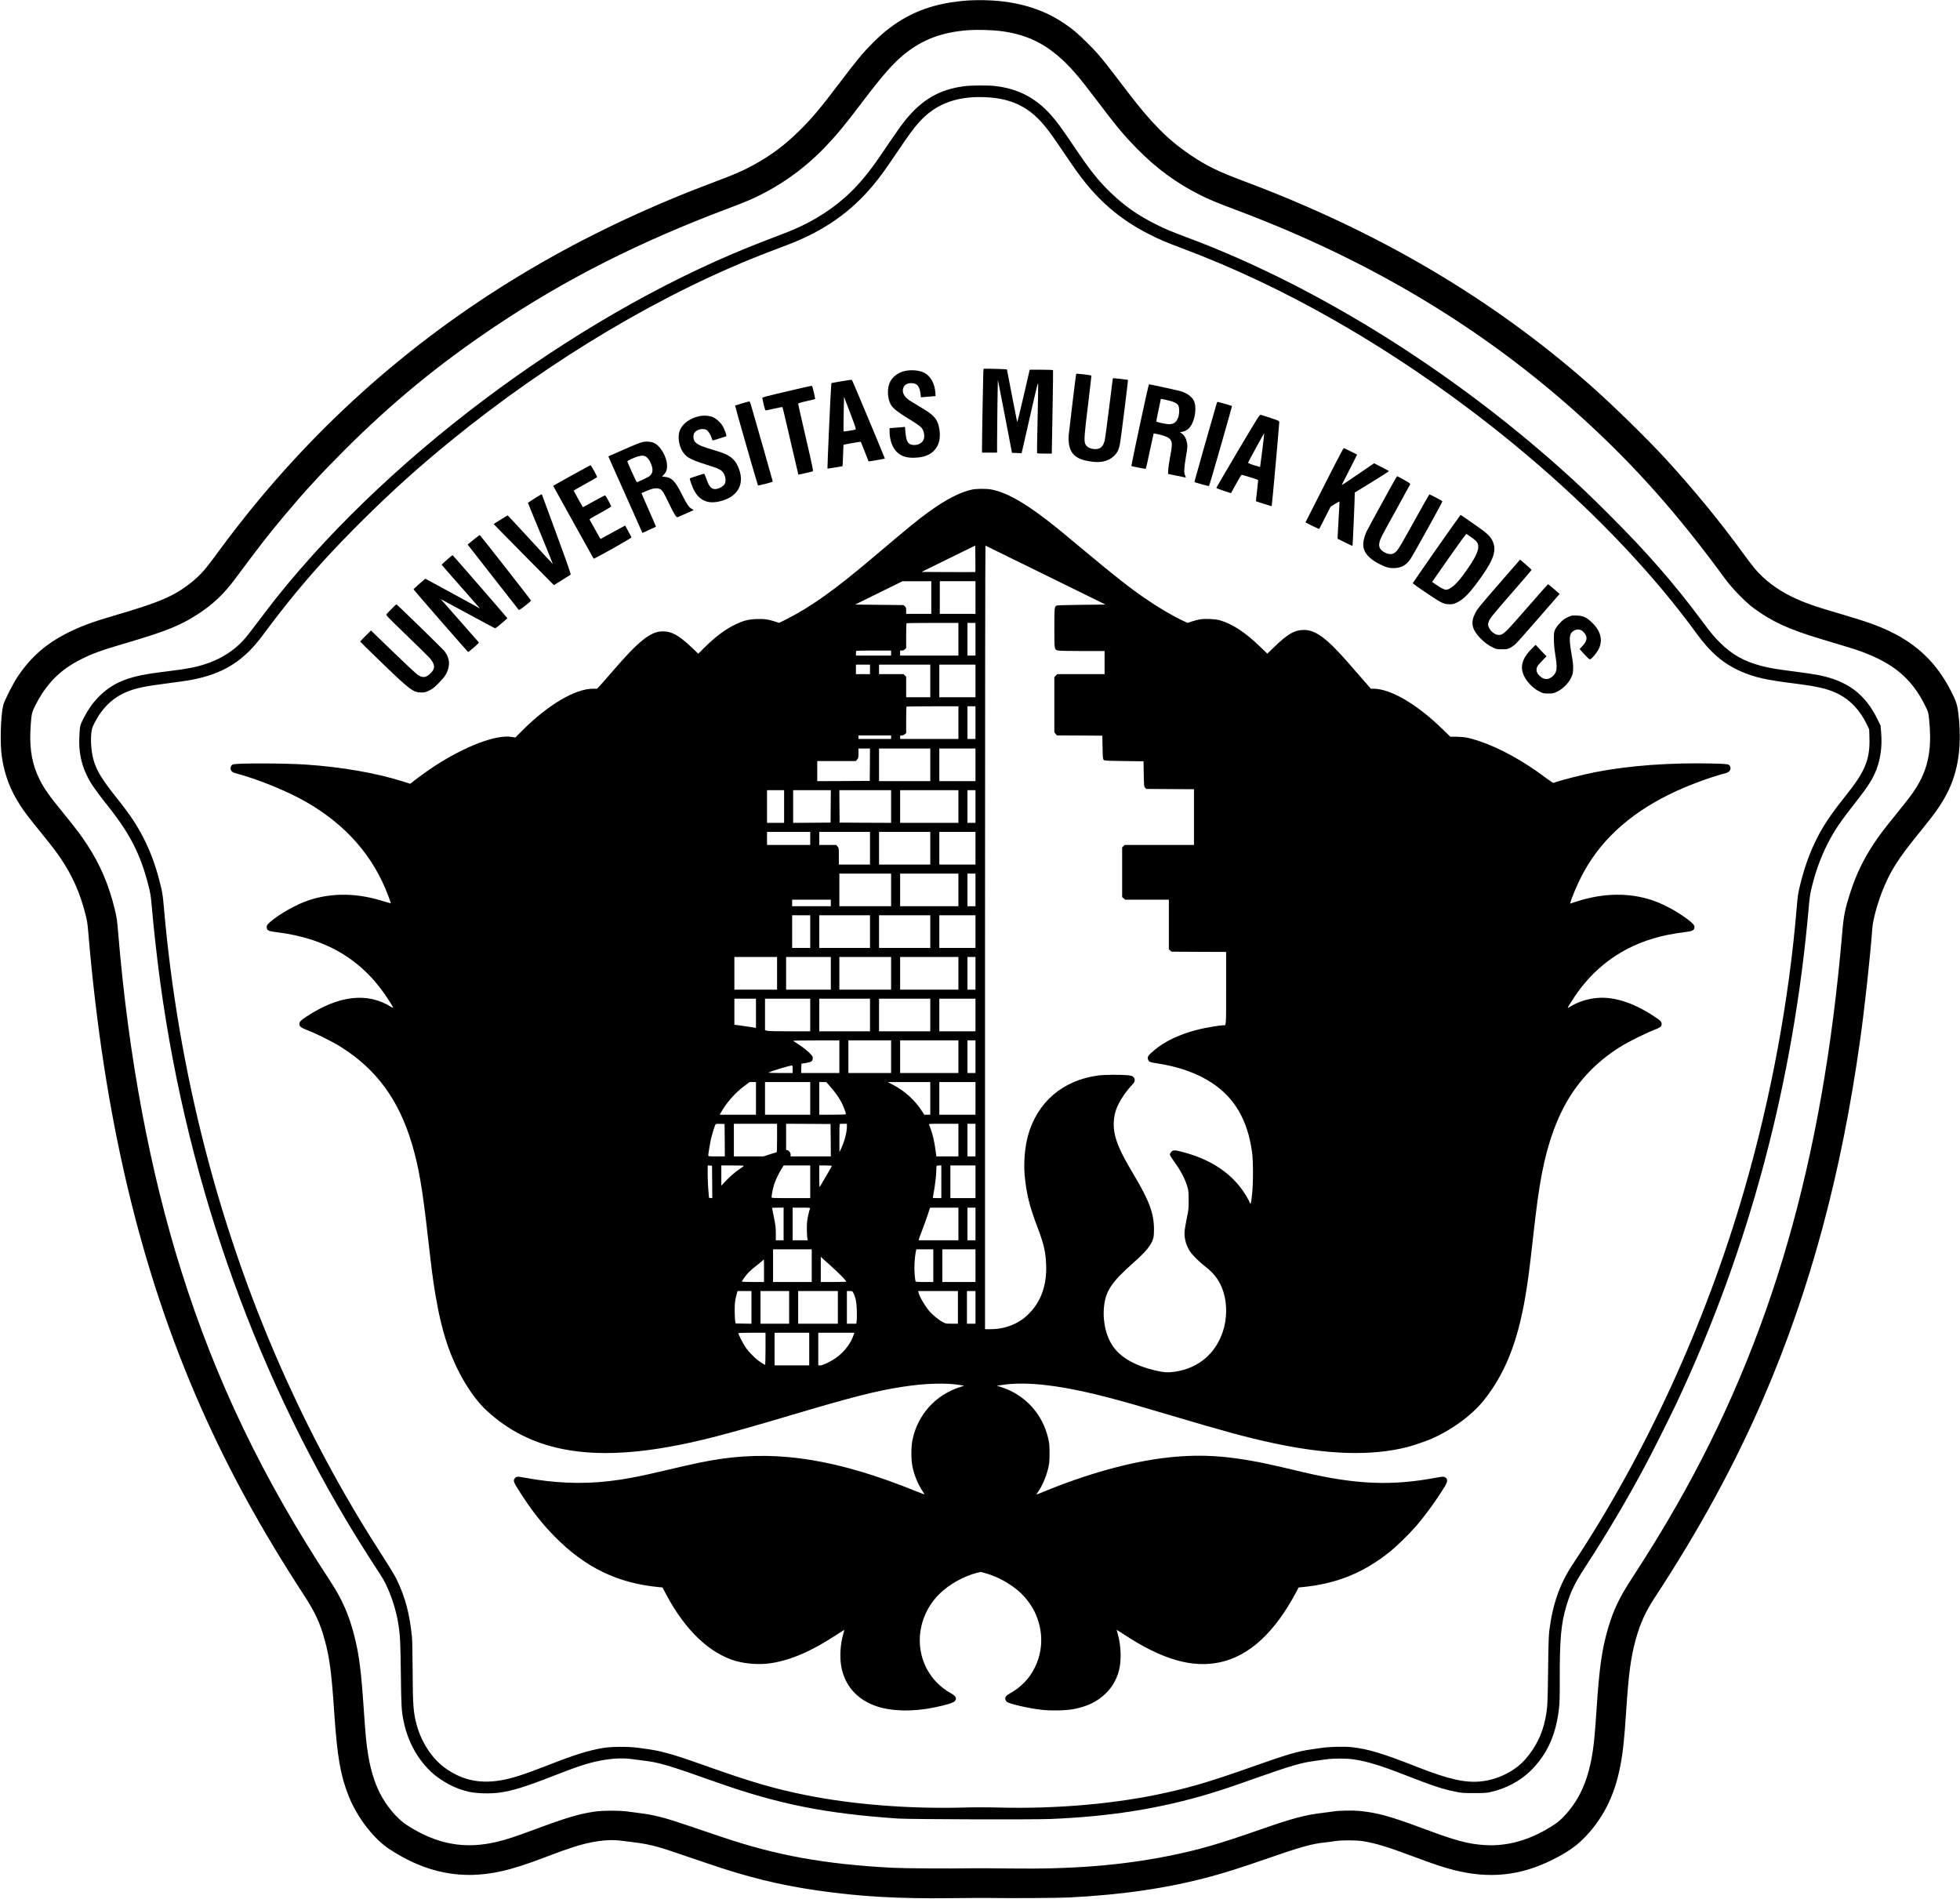 <?xml version="1.0" standalone="no"?>
<!DOCTYPE svg PUBLIC "-//W3C//DTD SVG 20010904//EN"
 "http://www.w3.org/TR/2001/REC-SVG-20010904/DTD/svg10.dtd">
<svg version="1.0" xmlns="http://www.w3.org/2000/svg"
 width="3902pt" height="3780pt" viewBox="0 0 3902 3780"
 preserveAspectRatio="xMidYMid meet">

<g transform="translate(0,3780) scale(0.1,-0.1)"
fill="#000000" stroke="none">
<path d="M19315 37793 c-142 -6 -374 -35 -517 -64 -551 -112 -990 -351 -1409
-769 -204 -203 -318 -340 -675 -811 -390 -514 -545 -698 -790 -941 -304 -301
-577 -504 -939 -701 -193 -105 -379 -186 -730 -317 -1236 -462 -2389 -998
-3455 -1608 -2306 -1318 -4290 -3018 -5937 -5089 -175 -220 -387 -498 -588
-773 -188 -257 -300 -381 -465 -513 -341 -273 -631 -397 -1540 -662 -429 -125
-671 -215 -930 -346 -425 -214 -733 -485 -992 -874 -93 -140 -261 -473 -283
-560 -53 -218 -68 -778 -27 -1040 57 -365 168 -655 369 -964 84 -129 147 -212
393 -516 261 -324 320 -401 417 -545 228 -341 376 -676 484 -1099 34 -131 42
-188 59 -390 309 -3651 1031 -6691 2237 -9421 556 -1258 1206 -2442 2049
-3736 226 -346 324 -557 418 -899 99 -359 137 -655 191 -1460 58 -863 123
-1237 287 -1650 167 -419 492 -844 803 -1050 728 -481 1448 -624 2245 -443
237 53 497 137 905 293 428 163 660 237 871 279 244 48 434 57 624 31 58 -8
164 -21 236 -30 158 -17 295 -44 469 -91 127 -35 260 -79 974 -323 816 -280
1446 -435 2213 -545 828 -120 1593 -164 2628 -152 322 4 668 5 770 4 443 -7
1395 -1 1610 10 1079 56 1968 188 2815 417 310 84 611 180 1095 348 708 246
929 307 1195 332 39 3 115 14 170 23 140 23 433 23 578 -1 259 -44 476 -110
1002 -307 388 -145 597 -215 798 -266 712 -179 1327 -115 1966 206 272 136
441 250 595 399 389 380 635 855 750 1450 56 287 81 514 121 1121 49 742 91
1052 189 1411 87 318 196 558 380 838 883 1345 1598 2658 2166 3977 932 2163
1550 4456 1925 7144 90 647 199 1645 240 2210 12 154 97 471 190 710 162 414
317 659 750 1190 308 379 422 540 539 762 237 451 311 978 230 1633 -19 151
-44 225 -144 420 -277 544 -664 922 -1215 1186 -246 118 -476 199 -970 344
-547 160 -743 229 -990 350 -295 145 -541 332 -730 555 -39 47 -138 177 -220
288 -469 646 -980 1269 -1549 1891 -366 400 -1055 1074 -1506 1472 -1951 1722
-4210 3054 -6871 4053 -551 206 -766 312 -1099 537 -437 296 -765 626 -1233
1239 -539 706 -574 750 -816 991 -184 184 -296 278 -461 388 -502 337 -1116
486 -1865 454z m581 -608 c613 -72 1049 -313 1505 -835 100 -113 222 -269 474
-600 368 -486 504 -648 755 -904 391 -398 785 -688 1261 -927 188 -94 338
-156 719 -299 2674 -1004 4936 -2363 6892 -4141 1045 -950 1912 -1927 2848
-3210 131 -179 400 -455 562 -575 368 -271 703 -424 1358 -620 576 -172 654
-197 785 -244 644 -236 1007 -543 1270 -1075 65 -131 65 -132 79 -266 53 -497
6 -854 -153 -1182 -97 -200 -192 -334 -517 -733 -220 -269 -325 -409 -437
-579 -201 -306 -343 -601 -456 -947 -110 -339 -136 -465 -166 -821 -390 -4551
-1414 -8092 -3291 -11384 -270 -474 -554 -936 -902 -1472 -250 -384 -361 -619
-471 -993 -120 -412 -171 -769 -226 -1598 -30 -447 -48 -652 -76 -840 -80
-539 -245 -929 -526 -1245 -108 -122 -159 -164 -293 -250 -438 -277 -882 -402
-1332 -374 -331 21 -573 86 -1238 334 -645 241 -902 311 -1260 346 -135 13
-413 7 -515 -11 -33 -5 -118 -17 -190 -25 -374 -44 -605 -105 -1265 -335 -840
-293 -1235 -407 -1825 -525 -953 -190 -1921 -267 -3155 -250 -305 4 -649 6
-765 4 -426 -8 -1357 -2 -1580 10 -1345 71 -2308 245 -3400 615 -154 52 -444
150 -645 218 -481 164 -690 218 -970 253 -69 8 -177 23 -240 32 -160 24 -510
24 -675 0 -304 -45 -554 -119 -1155 -342 -412 -153 -575 -207 -765 -254 -659
-162 -1220 -59 -1825 334 -186 121 -402 380 -529 632 -106 213 -182 458 -230
748 -39 240 -52 370 -91 940 -52 757 -89 1050 -181 1420 -107 428 -245 746
-485 1110 -1346 2051 -2278 3993 -2965 6175 -624 1982 -1050 4258 -1254 6700
-24 288 -30 331 -70 497 -118 488 -290 891 -551 1290 -115 176 -218 314 -454
603 -314 386 -400 507 -495 699 -138 277 -195 570 -181 941 3 96 13 225 20
286 14 102 20 122 71 225 222 445 496 723 918 935 230 116 402 178 902 325
828 244 1096 354 1470 604 267 179 481 383 683 655 514 690 663 882 983 1265
401 479 727 835 1203 1311 950 950 1893 1724 3006 2469 1399 937 2869 1681
4615 2337 176 66 380 147 455 180 555 245 1057 596 1490 1044 226 235 398 442
755 914 396 522 610 765 830 943 366 295 757 440 1287 477 154 11 444 3 604
-15z"/>
<path d="M19195 36084 c-499 -67 -844 -268 -1182 -689 -57 -71 -189 -256 -293
-410 -328 -488 -436 -633 -643 -863 -305 -339 -714 -634 -1167 -842 -144 -67
-223 -98 -671 -269 -3527 -1343 -7353 -4135 -9722 -7093 -91 -114 -258 -331
-372 -483 -114 -152 -240 -314 -280 -358 -257 -289 -608 -479 -1044 -567 -134
-27 -242 -43 -696 -101 -587 -75 -898 -207 -1177 -498 -109 -113 -201 -246
-282 -406 -70 -138 -74 -150 -84 -318 -25 -382 47 -680 239 -990 56 -90 163
-234 343 -462 431 -545 635 -948 792 -1565 40 -157 47 -203 69 -450 27 -296
32 -354 71 -705 448 -4100 1757 -8054 3807 -11495 153 -257 415 -677 572 -915
159 -243 180 -280 245 -426 99 -221 180 -497 215 -736 32 -219 37 -325 45
-953 9 -675 13 -746 56 -956 98 -484 369 -910 732 -1152 190 -126 354 -199
562 -249 147 -35 434 -43 612 -18 260 36 510 113 1054 325 513 200 697 261
944 310 247 49 471 59 665 29 33 -5 121 -16 195 -25 317 -36 502 -91 1437
-423 1257 -446 2190 -633 3643 -732 231 -16 2682 -23 3030 -9 1185 48 2188
208 3175 506 256 78 474 151 939 316 660 233 883 299 1136 332 69 9 175 24
235 33 145 22 412 21 560 -1 273 -42 533 -121 1046 -322 531 -207 721 -270
978 -321 125 -25 155 -28 366 -28 185 0 246 4 315 18 312 67 608 224 816 431
327 326 501 711 561 1239 13 112 16 236 15 582 -2 792 26 1106 133 1461 88
289 165 449 380 779 440 679 826 1330 1194 2020 144 269 487 955 626 1250
1442 3072 2319 6368 2625 9864 16 184 28 264 56 379 79 324 183 611 319 877
134 265 254 440 600 880 202 257 302 417 370 593 84 219 117 463 96 725 l-12
152 -63 130 c-244 497 -594 760 -1165 875 -80 16 -290 48 -466 70 -380 48
-505 69 -683 115 -342 90 -581 224 -823 465 -112 111 -172 183 -341 410 -575
773 -1098 1372 -1872 2145 -385 385 -625 612 -974 923 -2004 1785 -4344 3293
-6617 4264 -274 117 -504 209 -800 320 -308 115 -443 172 -625 263 -362 181
-635 374 -909 640 -251 245 -391 422 -740 939 -242 358 -328 475 -448 608
-305 337 -659 518 -1115 567 -132 15 -480 12 -603 -5z m505 -224 c460 -35 789
-201 1078 -543 107 -127 175 -221 400 -554 220 -327 308 -449 433 -604 349
-432 747 -756 1245 -1011 211 -109 343 -165 646 -279 1035 -387 2057 -869
3068 -1447 2870 -1639 5548 -3956 7205 -6232 279 -384 541 -607 891 -759 269
-116 495 -167 1049 -236 472 -58 693 -111 888 -212 240 -124 427 -325 563
-605 l46 -97 5 -163 c14 -428 -82 -668 -457 -1138 -245 -306 -381 -498 -494
-694 -186 -322 -324 -676 -425 -1087 -45 -186 -52 -226 -71 -459 -153 -1852
-515 -3801 -1046 -5632 -768 -2654 -1961 -5257 -3414 -7448 -257 -388 -398
-787 -466 -1320 -12 -96 -18 -279 -24 -785 -8 -681 -13 -758 -55 -971 -61
-305 -191 -566 -398 -805 -203 -233 -543 -404 -874 -440 -317 -34 -643 38
-1266 282 -723 283 -982 361 -1326 400 -130 14 -438 7 -586 -15 -60 -9 -159
-23 -220 -32 -257 -36 -487 -104 -1150 -339 -809 -286 -1174 -397 -1720 -519
-986 -222 -2176 -328 -3345 -298 -221 6 -495 6 -695 0 -1079 -29 -2212 60
-3140 247 -619 125 -1077 258 -1913 554 -556 197 -693 242 -907 296 -164 42
-223 52 -515 92 -203 27 -552 25 -718 -5 -289 -51 -562 -137 -1072 -337 -508
-198 -743 -273 -971 -309 -426 -68 -780 18 -1113 268 -244 184 -449 502 -540
837 -67 247 -78 396 -81 1064 -1 336 -7 619 -14 690 -44 453 -132 787 -302
1140 -34 72 -139 246 -261 435 -736 1135 -1366 2287 -1930 3528 -1334 2938
-2164 6143 -2448 9447 -17 199 -28 268 -61 405 -139 579 -346 1035 -667 1475
-36 50 -142 187 -236 305 -255 324 -354 482 -418 670 -55 164 -79 398 -60 584
10 86 17 111 56 190 153 306 364 513 645 631 183 77 355 113 831 174 173 22
376 51 450 65 639 119 1046 371 1427 885 232 312 300 400 488 636 466 581 904
1064 1526 1680 583 577 1092 1035 1719 1547 2010 1640 4275 2984 6375 3783
110 42 272 103 359 137 703 268 1247 648 1693 1185 138 166 234 299 473 653
227 337 325 471 436 595 340 382 792 541 1404 495z"/>
<path d="M19576 30398 c-4 -55 -27 -1345 -26 -1535 l0 -73 150 0 150 0 0 198
c0 311 13 1258 17 1246 2 -6 66 -334 142 -730 l138 -719 95 -3 96 -3 30 128
c16 70 90 392 163 715 124 541 134 582 137 520 1 -37 -4 -357 -12 -711 -8
-355 -13 -648 -10 -653 3 -4 70 -8 150 -8 l144 0 0 68 c0 37 7 409 15 826 7
418 12 763 9 768 -3 4 -108 8 -234 8 l-229 0 -9 -32 c-5 -18 -60 -257 -123
-531 -74 -325 -116 -490 -120 -474 -3 13 -51 253 -105 534 l-98 510 -125 7
c-70 3 -174 6 -233 6 l-106 0 -6 -62z"/>
<path d="M18014 30415 c-133 -29 -249 -117 -300 -229 -47 -103 -49 -269 -4
-388 40 -107 114 -171 385 -338 211 -129 252 -162 281 -224 27 -59 32 -138 10
-189 -29 -70 -116 -113 -208 -105 -99 10 -133 64 -151 244 l-11 116 -61 -6
c-33 -3 -102 -9 -152 -12 l-93 -7 0 -69 c0 -168 58 -326 151 -413 96 -88 219
-120 405 -103 232 20 379 130 430 321 30 111 11 296 -41 400 -50 100 -130 167
-360 301 -82 48 -167 101 -190 116 -96 67 -141 142 -130 216 12 81 70 126 164
127 118 1 171 -62 187 -218 l7 -64 71 6 c39 3 105 8 146 12 l75 6 -3 60 c-9
181 -96 341 -220 404 -98 50 -257 65 -388 36z"/>
<path d="M21424 30356 c-5 -14 -140 -1126 -149 -1226 -4 -42 -2 -110 4 -154
32 -230 162 -331 473 -368 177 -21 318 16 418 109 70 64 102 126 125 238 16
76 166 1277 161 1283 -2 1 -69 10 -151 20 -101 13 -148 15 -151 8 -2 -6 -35
-269 -74 -585 -39 -316 -77 -603 -85 -639 -31 -131 -83 -182 -187 -182 -107 0
-188 46 -208 118 -19 70 -10 190 61 765 39 318 69 580 67 582 -2 2 -70 13
-152 23 -103 13 -149 15 -152 8z"/>
<path d="M16753 30211 l-201 -36 -6 -75 c-13 -157 -78 -1622 -73 -1627 3 -3
71 7 151 21 79 14 146 26 149 26 2 0 7 95 11 212 3 116 8 213 9 214 5 5 341
64 344 60 2 -2 37 -90 78 -196 41 -106 76 -194 77 -195 4 -4 319 52 324 57 3
4 -638 1537 -654 1562 -5 9 -57 3 -209 -23z m278 -962 c-29 -11 -231 -42 -237
-37 -3 3 -2 159 2 347 l7 342 123 -323 c107 -281 120 -324 105 -329z"/>
<path d="M22692 29338 c-95 -446 -171 -812 -169 -814 8 -9 283 -61 288 -56 4
4 39 162 79 352 40 190 74 347 76 349 6 7 139 -22 207 -45 83 -28 120 -54 141
-98 24 -51 20 -117 -20 -324 -19 -103 -36 -220 -37 -261 l-2 -75 175 -37 c96
-20 176 -36 178 -34 2 2 -4 18 -14 37 -27 51 -23 148 16 376 31 184 33 209 23
269 -15 86 -49 150 -100 189 l-42 32 41 6 c91 15 159 72 207 176 63 137 78
331 33 433 -41 93 -146 167 -294 207 -72 19 -586 130 -604 130 -5 0 -87 -365
-182 -812z m568 491 c101 -23 166 -54 194 -93 27 -36 29 -166 3 -241 -40 -116
-109 -155 -238 -134 -128 20 -199 40 -199 55 0 8 20 110 45 226 25 116 45 213
45 216 0 4 30 -2 150 -29z"/>
<path d="M15655 30006 c-376 -88 -480 -115 -479 -127 1 -8 13 -68 28 -132 18
-78 32 -117 41 -117 7 0 84 16 170 36 86 20 159 33 162 30 4 -3 76 -306 160
-673 85 -368 156 -669 157 -671 4 -3 267 57 287 66 13 6 -5 94 -138 667 -84
363 -153 667 -153 676 0 12 37 24 168 54 92 21 169 39 170 41 2 1 -6 45 -18
96 -37 161 -39 168 -58 167 -9 0 -233 -51 -497 -113z"/>
<path d="M14771 29770 c-73 -22 -135 -41 -137 -43 -5 -5 447 -1580 456 -1590
6 -7 285 64 295 75 2 2 -341 1206 -439 1541 -9 31 -22 57 -29 56 -7 0 -72 -18
-146 -39z"/>
<path d="M24226 29783 c-31 -98 -446 -1559 -446 -1569 0 -7 8 -15 18 -18 9 -2
73 -21 141 -41 68 -20 127 -33 131 -28 11 11 462 1585 456 1591 -6 5 -268 81
-283 82 -6 0 -14 -8 -17 -17z"/>
<path d="M24645 28824 c-236 -399 -430 -730 -430 -736 0 -6 66 -32 146 -58
l146 -47 99 180 c54 99 104 182 111 184 10 4 318 -91 331 -102 1 -1 -9 -96
-22 -211 -14 -114 -24 -209 -22 -211 5 -6 310 -102 313 -99 6 5 153 1651 151
1675 -3 22 -19 30 -173 81 -93 31 -181 59 -195 63 -24 5 -44 -27 -455 -719z
m485 14 c-24 -183 -43 -334 -44 -335 -1 -1 -55 15 -121 36 -84 27 -119 43
-117 52 5 22 316 589 320 584 2 -2 -15 -154 -38 -337z"/>
<path d="M13915 29514 c-169 -36 -317 -141 -372 -261 -68 -147 -25 -377 94
-504 63 -69 173 -120 413 -195 210 -65 272 -89 316 -127 70 -59 101 -195 60
-263 -25 -41 -87 -80 -150 -95 -103 -23 -157 29 -216 207 -18 52 -37 94 -44
94 -13 0 -276 -87 -283 -93 -8 -9 51 -176 83 -236 47 -86 88 -134 148 -175
100 -68 214 -82 366 -46 376 90 516 368 355 708 -68 144 -170 219 -385 285
-63 20 -167 51 -230 71 -133 41 -216 87 -244 135 -28 48 -28 130 0 168 46 64
166 93 235 57 36 -18 82 -88 105 -158 9 -28 18 -52 19 -54 3 -3 178 51 273 83
16 6 -36 149 -79 216 -46 72 -130 144 -197 169 -74 28 -178 34 -267 14z"/>
<path d="M12805 29003 c-64 -14 -150 -48 -407 -161 l-286 -126 12 -31 c7 -16
152 -340 321 -720 169 -379 316 -709 326 -732 l18 -42 132 60 c73 32 135 61
137 64 3 2 -62 153 -143 335 -81 182 -146 332 -144 334 11 8 179 76 214 85 56
15 121 14 155 -4 45 -23 71 -65 173 -276 111 -231 150 -293 178 -284 10 4 87
37 170 74 l150 68 -43 26 c-58 34 -89 80 -197 293 -128 256 -200 329 -332 341
l-60 6 35 36 c47 49 66 98 66 175 0 182 -137 414 -276 466 -52 19 -145 25
-199 13z m51 -292 c45 -27 80 -77 109 -154 42 -111 32 -178 -35 -235 -23 -21
-241 -123 -252 -120 -11 4 -188 394 -188 414 0 6 33 26 73 44 156 71 237 85
293 51z"/>
<path d="M26562 28528 c-99 -194 -268 -527 -376 -740 l-197 -387 135 -68 c74
-37 137 -65 139 -63 2 3 54 104 116 225 l112 220 85 53 c48 29 88 51 90 49 3
-2 -5 -150 -16 -327 -11 -178 -20 -344 -20 -369 l0 -46 146 -73 c81 -40 148
-71 150 -69 4 4 44 909 44 1007 l0 55 340 208 c187 115 340 213 340 217 0 5
-66 42 -148 83 l-147 75 -320 -219 c-175 -120 -320 -217 -322 -216 -1 2 12 32
31 68 18 35 88 171 154 302 l120 238 -129 64 c-71 36 -133 65 -138 65 -5 0
-90 -159 -189 -352z"/>
<path d="M11378 28334 l-367 -205 19 -32 c10 -18 190 -342 400 -722 210 -379
385 -693 388 -696 11 -10 757 410 754 424 -3 9 -118 223 -127 235 -1 1 -111
-59 -245 -133 -133 -74 -244 -135 -245 -135 -2 0 -47 80 -101 178 -53 97 -104
187 -111 198 -13 21 -6 26 203 140 119 66 218 124 221 130 5 14 -109 223 -122
224 -5 0 -107 -54 -225 -119 -118 -66 -216 -119 -217 -118 -4 5 -183 327 -183
331 0 2 104 61 230 131 127 70 233 131 236 136 7 12 -118 239 -131 238 -5 -1
-175 -93 -377 -205z"/>
<path d="M27792 28288 c-59 -98 -551 -995 -583 -1063 -67 -143 -86 -273 -54
-364 38 -110 149 -212 320 -296 130 -64 195 -79 301 -73 134 8 226 64 307 186
67 101 638 1132 632 1142 -9 15 -248 141 -259 137 -6 -3 -132 -224 -280 -492
-277 -501 -329 -589 -375 -638 -62 -67 -138 -76 -233 -25 -98 52 -128 114
-103 210 19 76 34 104 341 658 145 262 266 483 269 491 4 11 -28 34 -124 87
-71 40 -132 72 -134 72 -3 0 -14 -15 -25 -32z"/>
<path d="M19350 28054 c-238 -51 -524 -199 -870 -451 -222 -161 -372 -284
-1144 -937 -719 -608 -1197 -948 -1668 -1187 l-157 -79 -73 24 c-137 46 -229
59 -377 53 -163 -6 -260 -31 -421 -108 -201 -97 -396 -242 -617 -461 l-122
-121 -128 122 c-260 246 -403 325 -583 323 -237 -2 -474 -190 -984 -782 -126
-146 -249 -286 -274 -312 l-46 -48 -79 0 c-357 0 -896 -319 -1410 -833 l-138
-139 -71 12 c-303 51 -904 -173 -1518 -568 -116 -75 -329 -226 -424 -302 l-79
-62 -146 46 c-537 169 -1220 288 -1936 336 -433 29 -1399 30 -1452 2 -29 -16
-43 -43 -43 -82 0 -40 35 -75 91 -90 448 -118 1027 -353 1415 -575 793 -455
1337 -1077 1633 -1868 28 -75 51 -140 51 -145 0 -5 -60 10 -133 33 -525 170
-1037 178 -1500 24 -241 -80 -567 -262 -762 -426 -72 -60 -84 -85 -71 -139 10
-40 45 -52 212 -73 1008 -128 1728 -574 2233 -1382 81 -131 83 -137 34 -106
-474 299 -1048 235 -1691 -190 -123 -82 -142 -102 -142 -149 0 -48 35 -74 177
-129 171 -66 489 -225 643 -322 718 -451 1162 -1058 1425 -1949 133 -451 204
-866 315 -1849 72 -633 97 -833 146 -1125 62 -375 140 -706 230 -976 182 -547
483 -1057 791 -1343 854 -788 1982 -1015 3618 -725 592 104 1170 254 2430 629
1231 366 1709 488 2235 569 455 70 866 82 1154 33 l70 -12 -96 -32 c-477 -157
-823 -543 -930 -1036 -32 -146 -32 -408 0 -554 38 -174 111 -348 202 -483 22
-33 38 -60 34 -60 -3 0 -86 32 -183 71 -1523 616 -2692 808 -3866 638 -283
-41 -530 -92 -1145 -238 -487 -115 -773 -170 -1080 -205 -548 -64 -1105 -41
-1687 69 -142 27 -168 25 -197 -17 -33 -46 -22 -75 102 -268 228 -358 435
-623 691 -884 610 -620 1252 -932 2083 -1011 l67 -6 67 -127 c376 -715 868
-1187 1393 -1337 204 -58 467 -76 681 -46 398 56 821 237 1323 567 86 57 157
101 157 98 0 -3 -11 -44 -25 -92 -54 -188 -70 -434 -40 -617 63 -393 315 -681
711 -813 302 -101 720 -109 1143 -22 230 47 372 90 404 121 53 53 31 105 -70
160 -109 60 -219 145 -300 233 -458 491 -423 1268 79 1756 190 184 473 342
734 409 l75 19 87 -23 c306 -82 621 -276 805 -494 120 -143 198 -279 252 -446
102 -312 82 -638 -59 -930 -110 -228 -274 -399 -507 -529 -72 -39 -95 -73 -83
-120 3 -14 17 -35 30 -45 51 -40 432 -128 684 -157 198 -22 500 -16 653 15
274 55 462 148 630 310 130 126 216 275 264 460 51 193 41 497 -22 716 -14 47
-25 87 -25 90 0 2 71 -42 158 -99 749 -493 1353 -666 1903 -546 581 126 1087
593 1514 1397 l49 92 66 6 c684 65 1223 282 1755 709 129 104 368 337 508 496
182 208 434 556 590 816 44 73 48 120 15 151 -38 33 -55 34 -192 8 -882 -167
-1600 -138 -2636 105 -91 21 -280 66 -420 99 -965 227 -1567 278 -2305 195
-719 -80 -1593 -322 -2454 -678 -74 -31 -139 -56 -143 -56 -5 0 2 15 15 33 87
117 173 313 215 490 23 100 26 132 26 297 0 165 -3 197 -26 297 -117 498 -468
875 -951 1025 l-72 22 75 12 c524 86 1253 -5 2278 -282 292 -78 480 -133 1107
-319 1091 -324 1503 -436 2030 -550 1098 -237 1972 -263 2687 -80 109 28 338
106 447 151 411 173 827 474 1067 773 424 528 680 1168 833 2087 53 318 78
508 146 1114 77 692 121 1005 185 1337 236 1210 711 1973 1560 2506 148 93
495 266 665 332 129 50 155 70 155 119 0 47 -19 67 -143 149 -441 294 -857
418 -1217 362 -171 -26 -325 -81 -461 -165 -27 -16 -49 -27 -49 -24 0 11 70
123 144 234 437 647 1059 1059 1842 1219 82 17 223 40 314 51 175 22 208 34
220 81 12 44 -5 73 -75 132 -194 164 -521 346 -762 426 -463 154 -973 146
-1501 -24 l-134 -43 7 26 c20 79 121 320 202 483 353 708 935 1256 1772 1668
327 161 789 335 1120 421 77 20 112 82 81 140 -21 40 -46 43 -355 51 -843 19
-1655 -41 -2325 -172 -270 -53 -704 -165 -830 -213 -10 -4 -67 33 -155 99
-443 335 -923 599 -1335 735 -192 64 -288 82 -441 84 l-127 1 -150 146 c-513
502 -1039 809 -1383 809 l-48 0 -138 158 c-76 87 -210 241 -298 342 -436 501
-662 670 -895 670 -187 0 -328 -81 -602 -349 l-128 -123 -137 132 c-306 295
-555 458 -808 532 -91 26 -299 36 -399 18 -39 -7 -110 -25 -157 -41 l-86 -29
-94 44 c-217 102 -496 267 -759 449 -312 215 -603 444 -1175 922 -468 391
-598 497 -780 637 -470 362 -810 548 -1102 604 -94 18 -297 17 -383 -2z m67
-1641 c-2 -2 -244 -2 -537 -1 l-533 3 534 263 534 262 3 -261 c1 -144 1 -264
-1 -266z m1401 -63 l1190 -585 -476 -5 c-263 -3 -485 -9 -495 -14 -45 -22 -47
-43 -47 -446 0 -429 0 -431 68 -449 23 -7 205 -11 485 -11 l447 0 0 -230 0
-230 -471 0 -471 0 -29 -29 -29 -29 0 -550 0 -550 26 -31 26 -31 451 -2 452
-3 5 -232 c4 -206 7 -234 23 -250 16 -16 51 -18 405 -23 l387 -5 5 -252 c5
-246 6 -253 28 -275 l23 -23 474 -3 475 -3 0 -554 0 -555 -690 0 -691 0 -24
-25 -25 -24 0 -495 0 -494 31 -26 31 -26 434 0 434 0 0 -493 0 -494 26 -24 26
-24 544 -3 544 -2 0 -724 c0 -800 5 -736 -63 -736 -18 0 -104 -11 -192 -25
-491 -77 -892 -237 -1169 -466 -135 -111 -153 -141 -125 -202 16 -36 39 -45
156 -62 445 -66 820 -199 1115 -395 452 -300 708 -744 794 -1375 25 -183 25
-617 0 -845 -19 -173 -28 -211 -41 -169 -14 44 -105 198 -167 281 -254 345
-639 590 -1142 727 -186 51 -225 52 -260 10 -14 -17 -26 -41 -26 -53 0 -13 35
-71 80 -132 141 -193 226 -357 273 -524 18 -64 21 -102 21 -255 0 -168 -2
-191 -37 -355 -20 -96 -39 -209 -43 -250 -12 -135 21 -268 97 -397 46 -76 190
-221 324 -324 175 -134 283 -287 350 -494 77 -239 74 -542 -10 -792 -149 -446
-490 -731 -955 -799 -137 -20 -212 -16 -375 21 -387 87 -676 244 -835 453
-154 202 -230 509 -202 809 29 317 147 496 577 878 191 169 272 254 335 350
71 110 85 164 84 325 -2 323 -96 572 -414 1105 -246 412 -339 619 -376 835
-20 116 -14 260 16 375 41 163 166 371 323 543 59 63 67 77 67 111 0 31 -6 44
-30 64 -25 21 -45 26 -127 34 -145 12 -454 9 -567 -6 -714 -94 -1227 -539
-1407 -1220 -57 -218 -81 -521 -60 -761 31 -358 97 -628 252 -1031 128 -337
167 -501 176 -755 15 -387 -93 -709 -314 -945 -94 -99 -168 -157 -276 -214
-157 -83 -331 -125 -524 -125 l-103 0 0 7801 c0 4386 4 7799 9 7797 4 -1 544
-266 1199 -588z m-2278 -445 l0 -325 -250 0 -250 0 0 63 c0 55 -3 67 -26 88
l-26 24 -482 5 -483 5 471 232 471 232 288 0 287 1 0 -325z m880 0 l0 -325
-355 0 -355 0 0 325 0 325 355 0 355 0 0 -325z m-340 -830 l0 -325 -580 0
-580 0 0 50 0 50 35 0 c25 0 44 8 60 25 l25 24 0 244 c0 134 3 247 7 250 3 4
237 7 520 7 l513 0 0 -325z m340 0 l0 -325 -80 0 -80 0 0 325 0 325 80 0 80 0
0 -325z m-1680 -275 l0 -50 -350 0 -350 0 0 43 c0 24 3 47 7 50 3 4 161 7 350
7 l343 0 0 -50z m-420 -325 l0 -95 -140 0 -140 0 0 95 0 95 140 0 140 0 0 -95z
m1200 -230 l0 -325 -240 0 -240 0 0 205 0 206 -26 24 -27 25 -243 0 -244 0 0
95 0 95 510 0 510 0 0 -325z m900 0 l0 -325 -360 0 -360 0 0 325 0 325 360 0
360 0 0 -325z m-340 -830 l0 -325 -580 0 -580 0 0 35 c0 33 2 35 34 35 21 0
42 9 60 25 l26 24 0 259 c0 142 3 262 7 265 3 4 237 7 520 7 l513 0 0 -325z
m340 0 l0 -325 -80 0 -80 0 0 325 0 325 80 0 80 0 0 -325z m-1680 -290 l0 -35
-325 0 -325 0 0 35 0 35 325 0 325 0 0 -35z m-422 -547 l-3 -323 -522 -3 -523
-2 0 200 0 200 384 0 384 0 26 31 c24 28 26 38 26 125 l0 94 115 0 115 0 -2
-322z m1202 -3 l0 -325 -510 0 -510 0 0 325 0 325 510 0 510 0 0 -325z m900 0
l0 -325 -360 0 -360 0 0 325 0 325 360 0 360 0 0 -325z m-3810 -830 l0 -325
-170 0 -170 0 0 325 0 325 170 0 170 0 0 -325z m928 3 l-3 -323 -372 -3 -373
-2 0 325 0 325 375 0 375 0 -2 -322z m1202 -3 l0 -325 -512 2 -513 3 -3 323
-2 322 515 0 515 0 0 -325z m1340 0 l0 -325 -580 0 -580 0 0 325 0 325 580 0
580 0 0 -325z m340 0 l0 -325 -80 0 -80 0 0 325 0 325 80 0 80 0 0 -325z
m-3290 -635 l0 -130 -430 0 -430 0 0 130 0 130 430 0 430 0 0 -130z m1190
-195 l0 -325 -310 0 -310 0 0 164 c0 162 0 165 -26 195 l-26 31 -169 0 -169 0
0 130 0 130 505 0 505 0 0 -325z m1200 0 l0 -325 -510 0 -510 0 0 325 0 325
510 0 510 0 0 -325z m900 0 l0 -325 -360 0 -360 0 0 325 0 325 360 0 360 0 0
-325z m-1680 -830 l0 -325 -515 0 -515 0 0 325 0 325 515 0 515 0 0 -325z
m1340 0 l0 -325 -580 0 -580 0 0 325 0 325 580 0 580 0 0 -325z m340 0 l0
-325 -80 0 -80 0 0 325 0 325 80 0 80 0 0 -325z m-2880 -260 l0 -65 -385 0
-385 0 0 65 0 65 385 0 385 0 0 -65z m-410 -570 l0 -325 -180 0 -180 0 0 325
0 325 180 0 180 0 0 -325z m1190 0 l0 -325 -505 0 -505 0 0 325 0 325 505 0
505 0 0 -325z m1200 0 l0 -325 -510 0 -510 0 0 325 0 325 510 0 510 0 0 -325z
m900 0 l0 -325 -360 0 -360 0 0 325 0 325 360 0 360 0 0 -325z m-3950 -830 l0
-325 -425 0 -425 0 0 325 0 325 425 0 425 0 0 -325z m1070 0 l0 -325 -445 0
-445 0 0 325 0 325 445 0 445 0 0 -325z m1200 0 l0 -325 -515 0 -515 0 0 325
0 325 515 0 515 0 0 -325z m1340 0 l0 -325 -580 0 -580 0 0 325 0 325 580 0
580 0 0 -325z m340 0 l0 -325 -80 0 -80 0 0 325 0 325 80 0 80 0 0 -325z
m-4370 -796 l0 -291 -27 5 c-27 6 -269 41 -360 53 l-43 5 0 260 0 259 215 0
215 0 0 -291z m1080 -34 l0 -325 -406 0 c-266 0 -420 4 -450 11 l-44 11 0 314
0 314 450 0 450 0 0 -325z m1190 0 l0 -325 -505 0 -505 0 0 325 0 325 505 0
505 0 0 -325z m1200 0 l0 -325 -510 0 -510 0 0 325 0 325 510 0 510 0 0 -325z
m900 0 l0 -325 -360 0 -360 0 0 325 0 325 360 0 360 0 0 -325z m-2710 -830 l0
-325 -380 0 -381 0 3 93 3 92 94 16 c108 18 131 36 131 99 0 34 -8 45 -80 114
-66 63 -160 131 -306 223 -15 9 83 12 449 12 l467 1 0 -325z m1030 0 l0 -325
-425 0 -425 0 0 325 0 325 425 0 425 0 0 -325z m1340 0 l0 -325 -580 0 -580 0
0 325 0 325 580 0 580 0 0 -325z m340 0 l0 -325 -80 0 -80 0 0 325 0 325 80 0
80 0 0 -325z m-3640 -250 l0 -75 -247 0 c-145 0 -242 4 -233 9 48 28 413 138
463 140 15 1 17 -9 17 -74z m-730 -580 l0 -325 -360 0 -361 0 12 23 c110 204
285 406 480 551 l102 76 63 0 64 0 0 -325z m1080 0 l0 -325 -450 0 -450 0 0
325 0 325 450 0 450 0 0 -325z m390 244 c103 -116 179 -223 229 -317 41 -79
91 -211 91 -239 0 -10 -52 -13 -265 -13 l-265 0 0 325 0 325 69 0 70 0 71 -81z
m2000 -244 l0 -325 -60 0 -59 0 -44 68 c-145 224 -341 402 -579 527 l-103 55
423 0 422 0 0 -325z m900 0 l0 -325 -360 0 -360 0 0 325 0 325 360 0 360 0 0
-325z m-4992 -832 l2 -323 -165 0 c-151 0 -165 2 -165 18 0 38 41 277 60 354
23 91 67 233 82 261 8 15 21 17 96 15 l87 -3 3 -322z m1042 42 c0 -237 -2
-285 -14 -285 -8 0 -68 -18 -135 -40 l-121 -40 -295 0 -295 0 0 325 0 325 430
0 430 0 0 -285z m1068 -42 l2 -323 -400 0 -400 0 0 34 c0 40 -30 81 -65 90
l-25 6 0 260 0 260 443 -2 442 -3 3 -322z m322 267 c0 -111 -52 -304 -119
-443 l-29 -62 -1 276 c-1 152 2 279 6 282 3 4 37 7 75 7 l68 0 0 -60z m2220
-265 l0 -325 -219 0 -220 0 -6 48 c-34 265 -68 407 -140 585 -7 16 11 17 289
17 l296 0 0 -325z m340 0 l0 -325 -80 0 -80 0 0 325 0 325 80 0 80 0 0 -325z
m-5242 -833 l2 -323 -32 3 -33 3 -11 125 c-11 115 -18 339 -15 468 l1 53 43
-3 42 -3 3 -323z m631 321 c0 -5 -28 -26 -62 -48 -92 -59 -222 -170 -309 -265
l-78 -83 0 201 0 202 225 0 c124 0 225 -3 224 -7z m1321 -318 l0 -325 -385 0
c-369 0 -385 1 -385 19 0 39 30 189 51 251 28 89 91 220 145 307 l45 73 265 0
264 0 0 -325z m430 315 c0 -5 -49 -92 -108 -192 -60 -101 -116 -196 -125 -213
-15 -28 -16 -18 -17 193 l0 222 125 0 c75 0 125 -4 125 -10z m2180 -315 l0
-325 -85 0 c-47 0 -85 3 -85 8 0 4 9 54 20 112 26 141 50 348 50 441 0 42 3
79 7 82 3 4 26 7 50 7 l43 0 0 -325z m680 0 l0 -325 -250 0 -250 0 0 325 0
325 250 0 250 0 0 -325z m-3820 -840 l0 -325 -77 0 -78 0 0 138 c-1 118 -6
162 -38 319 -20 100 -37 184 -37 187 0 4 52 6 115 6 l115 0 0 -325z m526 309
c-16 -42 -46 -170 -56 -243 -12 -80 -9 -310 5 -363 l7 -28 -151 0 -151 0 0
325 0 325 176 0 c159 0 176 -2 170 -16z m2954 -309 l0 -325 -396 0 -396 0 7
28 c3 15 34 97 67 182 33 85 81 219 107 297 l46 142 283 1 282 0 0 -325z m340
0 l0 -325 -80 0 -80 0 0 325 0 325 80 0 80 0 0 -325z m-3260 -830 l0 -325
-385 0 -385 0 0 325 0 325 385 0 385 0 0 -325z m2420 0 l0 -325 -174 0 c-148
0 -175 2 -180 16 -3 8 -11 68 -17 132 -13 143 -3 329 27 475 l6 27 169 0 169
0 0 -325z m840 0 l0 -325 -330 0 -330 0 0 325 0 325 330 0 330 0 0 -325z
m-2647 -226 c43 -46 77 -87 77 -91 0 -5 -115 -8 -255 -8 l-255 0 0 251 0 250
178 -160 c98 -87 213 -197 255 -242z m-1563 126 l0 -225 -220 0 c-121 0 -220
4 -220 9 0 17 80 127 132 181 29 30 100 92 158 136 58 45 114 91 124 103 11
11 21 21 23 21 1 0 3 -101 3 -225z m-250 -730 l0 -326 -157 3 -157 3 -10 45
c-5 25 -9 117 -10 205 0 156 6 207 41 338 l16 57 138 0 139 0 0 -325z m750 0
l0 -325 -285 0 -285 0 0 325 0 325 285 0 285 0 0 -325z m970 0 l0 -325 -395 0
-395 0 0 325 0 325 395 0 395 0 0 -325z m309 286 c43 -83 63 -180 68 -332 3
-80 2 -176 -1 -213 l-8 -66 -94 0 -94 0 0 325 0 325 55 0 c53 0 55 -1 74 -39z
m2081 -286 l0 -325 -121 0 c-116 0 -124 1 -179 31 -83 44 -210 148 -271 221
-93 112 -192 283 -214 371 l-7 27 396 0 396 0 0 -325z m350 0 l0 -325 -85 0
-85 0 0 325 0 325 85 0 85 0 0 -325z m-4180 -825 c0 -187 -4 -320 -9 -320 -5
0 -45 23 -88 52 -100 66 -235 201 -303 302 -51 76 -140 251 -140 275 0 8 75
11 270 11 l270 0 0 -320z m870 -5 l0 -325 -345 0 -345 0 0 325 0 325 345 0
345 0 0 -325z m876 261 c-32 -85 -50 -118 -109 -203 -56 -83 -157 -182 -247
-243 -103 -70 -253 -140 -299 -140 l-41 0 0 325 0 325 360 0 360 0 -24 -64z"/>
<path d="M10642 27878 c-73 -46 -132 -85 -132 -88 0 -3 112 -277 250 -609 137
-333 248 -606 246 -608 -2 -2 -203 214 -447 481 -244 266 -447 485 -451 485
-4 1 -51 -27 -105 -61 -54 -33 -115 -72 -137 -85 l-38 -25 93 -96 c52 -53 322
-327 600 -609 l506 -511 159 99 c87 55 165 104 173 108 11 7 -43 163 -273 790
-158 430 -289 788 -293 796 -3 8 -8 15 -12 15 -4 0 -66 -37 -139 -82z"/>
<path d="M28598 26874 c-260 -373 -473 -680 -473 -683 1 -15 459 -325 543
-368 82 -42 103 -48 167 -51 87 -5 126 6 218 60 92 54 202 165 328 333 324
432 409 628 353 815 -27 91 -86 164 -204 255 -73 55 -446 315 -453 315 -3 0
-218 -304 -479 -676z m688 234 c131 -92 151 -125 141 -225 -10 -100 -118 -289
-312 -548 -128 -171 -252 -275 -326 -275 -35 0 -112 40 -201 102 l-77 54 336
482 c193 276 341 478 347 474 6 -3 48 -32 92 -64z"/>
<path d="M9454 27077 c-49 -40 -102 -82 -117 -94 l-28 -22 502 -643 c276 -354
507 -649 514 -656 9 -10 36 6 130 80 65 51 118 97 118 101 -1 12 -1015 1307
-1022 1307 -3 -1 -47 -33 -97 -73z"/>
<path d="M8898 26657 c-58 -51 -106 -95 -105 -99 1 -4 160 -187 354 -406 193
-219 364 -414 380 -432 l28 -34 -45 26 c-25 14 -269 148 -543 297 l-499 271
-119 -102 c-65 -57 -118 -106 -116 -110 4 -14 1080 -1248 1087 -1248 5 0 56
41 114 92 93 80 105 93 93 107 -24 28 -699 795 -726 825 l-26 29 25 -13 c14
-7 252 -135 530 -286 278 -150 512 -276 521 -279 12 -4 52 24 133 95 l116 102
-17 23 c-31 42 -1068 1234 -1073 1234 -3 0 -53 -41 -112 -92z"/>
<path d="M29872 26212 c-440 -507 -459 -530 -508 -627 -89 -181 -62 -312 101
-484 82 -86 165 -148 261 -193 64 -31 76 -33 174 -33 94 0 111 3 160 27 30 15
77 46 103 69 27 23 227 247 444 498 218 251 406 467 419 481 l24 26 -112 97
c-61 53 -115 97 -119 97 -5 0 -186 -204 -403 -454 -451 -518 -491 -556 -577
-556 -108 0 -236 144 -210 236 26 91 34 101 501 638 195 224 357 412 358 417
4 10 -13 26 -154 147 l-72 62 -390 -448z"/>
<path d="M7794 25678 c-50 -51 -96 -100 -102 -109 -10 -14 47 -73 395 -409
225 -216 432 -420 461 -452 119 -135 123 -219 15 -319 -87 -82 -149 -87 -250
-20 -32 22 -254 228 -493 460 l-435 420 -107 -107 c-60 -59 -108 -110 -108
-113 0 -4 201 -201 448 -439 550 -531 610 -576 778 -575 62 1 82 6 150 40 65
32 98 57 189 149 120 121 163 187 191 297 30 117 6 226 -74 332 -35 47 -948
937 -961 937 -4 0 -47 -42 -97 -92z"/>
<path d="M31237 25526 c-32 -13 -77 -37 -98 -52 -62 -43 -150 -143 -178 -204
-24 -51 -26 -65 -26 -195 1 -103 8 -184 28 -307 45 -277 35 -355 -56 -433 -77
-66 -152 -70 -229 -12 -84 64 -109 137 -72 210 9 18 54 70 99 117 l83 85 -109
114 -108 115 -84 -85 c-212 -215 -243 -403 -101 -612 64 -94 172 -190 264
-235 71 -35 80 -37 175 -37 97 0 104 1 180 39 109 54 218 162 270 269 34 69
39 87 43 175 4 81 -2 133 -33 312 -54 314 -45 400 48 455 80 46 156 27 216
-55 60 -82 46 -154 -50 -255 l-51 -54 50 -58 c28 -32 73 -80 100 -106 48 -47
50 -48 73 -33 32 21 100 101 137 162 110 179 73 375 -102 549 -114 113 -186
148 -316 152 -83 3 -102 1 -153 -21z"/>
</g>
</svg>
